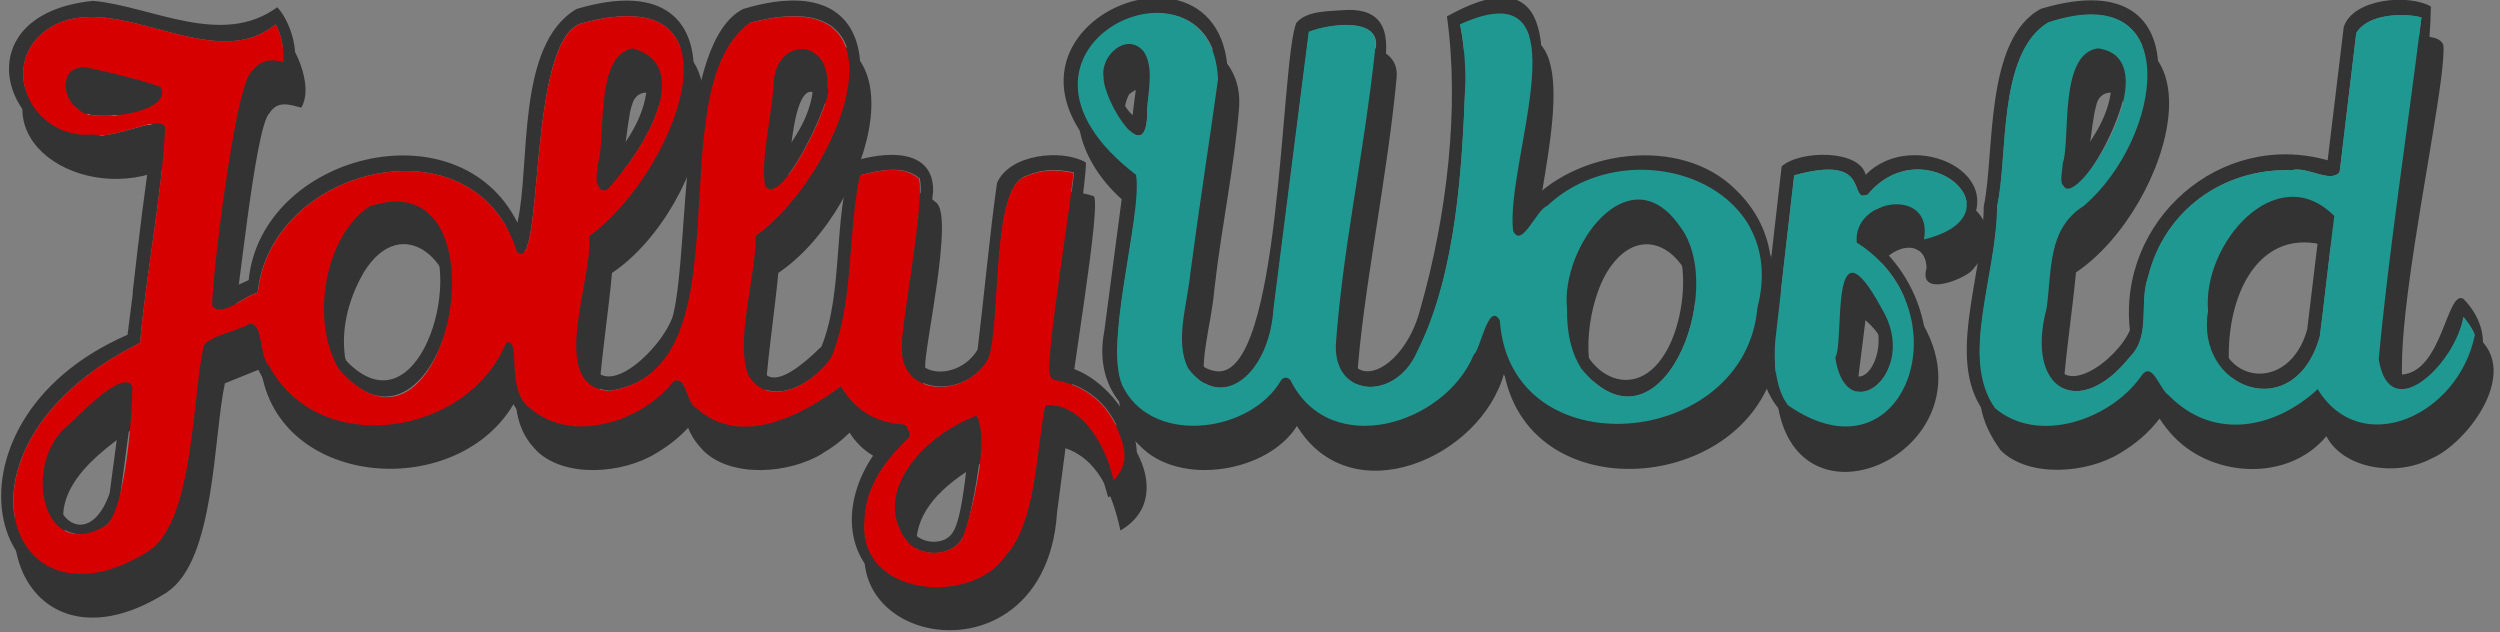 <svg version="1.1" id="Layer_1" xmlns="http://www.w3.org/2000/svg" x="0" y="0" viewBox="0 0 359.1 90.8" style="enable-background:new 0 0 359.1 90.8" xml:space="preserve"><rect x="0" y="0" width="359.1" height="90.8" fill="#808080" stroke="none"/><style>.st0{fill:#333}</style><g transform="translate(-59.85 -84.95) scale(.367)"><path class="st0" d="M393.5 248.9c-24.3 15.6-17.3 60.1-23.1 85.1-21.5-47.7-100-29.3-105 20.9-3.4 1.6-7.2 3.3-11.4 5.1 2.2-8.1 8.8-79.3 14.6-84.3 3.1-5 7.8-3.3 12.4-2.1 4.1-6.9-.2-18.8-4.3-24.9-33.5 20.9-65.1-17.4-95.1 4.1-29.6 32.7 14.6 59.6 46.7 44.3-4 24.7-6.8 52.1-10.2 79-80.2 34.9-52.8 127.5 10.5 87.1v-.1c18.7-12.4 18-61.1 22.5-81.6 2.9-1.2 9.2-3.7 14.1-5.7 6.5 47.2 78 52.2 99.7 12.4.4 8.1 3.1 14.5 7.9 19.3v.1c11 11.2 34.1 9.3 47 1.3 4.8-2.8 9-6.1 12.6-10 1.3 3.3 3.2 6.1 5.7 8.6v.1c11 11.2 34.1 9.3 47 1.3h-.1c4-2.3 7.5-5 10.6-8.1 4.8 7.7 12.4 11.9 22 13.6-57.1 64.6 54.2 95.5 59.2 17.6l3.3-25.1c12 4.1 18 16.2 21.5 32.2 24.6-14.4-.3-48.9-19.4-50.6-1.1-1.9 12.6-79.6 8.8-80.3-9.8-3.3-27.3-2.8-32.8 8.5-1.7 10.6-6.4 55.6-7.6 65.4-7.5 13.4-30.6 11.7-25.4-6.8-.6-7.1 11.6-60 4.1-64.7-7.3-6.9-19.3-4.8-28.7-1.3-3.1 19.1-4.8 38.9-7.3 57.2h-.1c-1 5.8.3 10.5-3.6 14.4-5.5 9.1-24 19.1-26.7 4.1-.5-5 3.7-34.3 4.8-46.7 38-25.6 61.6-109.8-8.8-89.3h.1c-25.6 12.8-21.1 98.7-27.1 119.6-4 12.1-27.2 36.9-34.1 16.4-.5-5 3.8-34.3 4.8-46.7 37.9-25.3 60.9-110.2-9.1-89.4m16.8 24s0-.1.1-.1c1.3-6.8 9.7-6.7 10.9 0 1.5 12.7-4.3 23.8-16 38.2l.1-1.7v.1c.7-4.5 3.2-31.7 4.9-36.5M340.2 358c-7.7 68.6-62.5 28.2-34.7-20 15.3-24.7 37.8-3.2 34.7 20m146.2-85.2c1.4 12.7-4.3 23.8-16 38.2l.2-1.7v.1c1.4-5.3 2-58.9 15.8-36.6M211 277.4c4.5 1.2 9 2.3 13.4 3.4-22.9 14.8-41.8-12.7-13.4-3.4m-20.7 167.2h.1c-8.3-17.4 4.1-31.5 24.8-45.4l-4.9 37.3v.1c-.2 10.6-13.2 16.7-20 8m331.4-1.1c.5-11.5 9-21.7 25.5-30.9-2.8 13.7-.3 55-22.4 40.3h-.1c-2-2.2-3-5.3-3-9.4m214.9-170.7c-1.4 34.7-2.4 81.8-22.3 112.1-6.7 9.8-21.1 7.3-20.1-5 2.1-33.4 11.8-78.2 15.5-118 1.5-16-24.7-14.1-34-8.5-.8.5-13.9 109.6-14.2 110.4-.1 16.2-14.8 38.1-26.4 21.2-3-12.5 2-25.5 3.3-40.5 2.9-25.5 7.8-47.3 9.7-71.6 1.4-28.1-35-35-53.2-19.2-19.1 18.2-8.3 45.7 13.5 60.7-.2 21.4-18.4 74.5.7 91.4 15.3 16.3 50.1 10.7 61.6-7.6 21.2 34.7 72 12.5 81.1-20.7 10.7 55.5 98.9 46.4 106.9-7.6-9.9 90.8 113.4 30.5 39.1-32.2 3.8-10 19-14 19.3-1.3-3.2 11.4 13.7 4.7 17.5 1.2 22.5-23.9-20.2-42.7-37-23.1-2.5-11.4-22.6-8.6-31.7-5.2-.8.7-5 43.7-5.3 44.6 2.6-48.2-63.4-61.8-92.4-30.7-1.6 1.4-3 2.9-4.2 4.5 0-20.5 20-82.6-7.1-82.5-26.9 2-22 4.4-20.3 27.6M792 338c15.2-24.6 37.8-3.2 34.6 20.1 2.5 20.1-19.8 50.8-37 28.7-8.5-13.2-4.6-37.1 2.4-48.8m101.2 18.8c21.7 18.6 2.7 50.9-3.5 28 0-.3 1.2-9.4 3.5-28M605 268.4c0-.1.1-.1 0 0 12.8-10.4 6.6 16.7 6.3 22.7-6.5-7.5-10.5-14.9-6.3-22.7m501.6-23c-8.3 0-18.6 2.8-21.2 10.1l-6.3 52.8c-41.6-11.7-81.8 21.4-77.2 65.9-4.7 10.7-26.3 29-31.1 10.6-.5-5 3.7-34.3 4.8-46.7 38-25.6 61.6-109.8-8.8-89.3-19.4 9.6-17.6 44.8-20.7 63.5-3.7 58-16.8 72-.2 95.1v.1c10.9 11.2 34.1 9.3 47 1.3 6.1-3.6 11.3-8.1 15.4-13.5 1.7 2.6 3.6 5.1 5.9 7.4 15.4 15.8 44.6 17.3 59.4-.5 6.5 12.6 27.1 16.2 41.2 8.7 14.3-6.1 36.8-35.9 15.5-49.3-5.8 7.6-7.3 19.4-12.4 23.7h-.1c-34.7 39.4 3.4-114.5 1.6-136.1-1.3-3.8-7-3.4-12.8-3.8m-123.1 27.5v-.1c1.3-6.8 9.7-6.7 10.9 0 1.4 12.7-4.3 23.8-15.9 38.2l.1-1.7v.1c.7-4.5 3.2-31.7 4.9-36.5m51.9 97.6c-.1-26.3 13.6-52 41.1-41.9l-5.4 45.5c-6.3 24.7-36.7 23.1-35.7-3.6z" id="JollyWorldLogo_2_0_Layer1_0_FILL"/></g><g transform="translate(-59.85 -84.95) scale(.367)"><path id="JollyWorldLogo_2_0_Layer1_0_1_STROKES" d="M224.3 280.8c-8.9 4.5-17.4 6-24.4 2.3-3.9-2.2-4.1-8.3 1-8.2 4 .5 17.7 4.7 23.4 5.9zm-9.1 118.4-4.9 37.3v.1c-.2 10.7-13.2 16.8-19.9 8.1h.1m356.7-32.1c-2.8 13.7-.3 55-22.4 40.3h-.1c-2-2.1-3-5.2-3-9.4" style="fill:none;stroke:#fff;stroke-width:.735;stroke-linecap:round;stroke-linejoin:round;stroke-miterlimit:1.47"/></g><g transform="translate(-59.85 -84.95) scale(.367)"><g id="JollyWorldLogo_2_0_Layer0_0_FILL"><path class="st0" d="M453.9 235c-25.8 13.3-20.7 92.8-27.4 119.9-3.9 12.9-29.4 37.4-33.1 14.5.5-7.9 3.8-33 4.9-44.3 39.4-26.5 60.4-111-9.6-90.1-23.8 14.1-17.9 60.9-23.1 83.6-23.1-46.3-100.2-26.8-105.2 22.5-3.1 1.4-6.5 3-10.2 4.6 2.1-7.9 8.8-78.2 14.3-83.1 3.1-5.1 7.6-2.7 12.1-1.9 4.7-6.9.3-20.8-5-26.4-21.7 15.9-49-.3-72-2.5-60.1 6-29.5 75.5 23.3 52.8-3 19.4-5.6 40.8-7.9 61.4h.1l-2.1 16.5c-80.1 34.8-53.1 128.8 11.3 87.9h.1c18.8-12.4 18.1-61 22.6-81.6 2.8-1.2 8.5-3.5 13.2-5.4 7.5 47 77.1 51.7 99.8 13.3.7 7.4 3.3 13.4 7.9 18 11.9 11.6 34.1 9.5 47.7 1.5 4.5-2.6 8.6-5.8 12.1-9.5 1.3 3 3.1 5.7 5.4 8 11.8 11.6 34.1 9.5 47.7 1.5h-.1c3.8-2.2 7.3-4.8 10.3-7.7 1.1 1.7 2.5 3.3 4 4.8v-.3c4.6 4.5 10.4 7 16.9 8.3-16.6 16.3-21.8 41.5-5.6 56.3 14.6 13 43 9.4 53.7-5.6 12-13 13.6-39.8 16-57.8 13 5.1 16.6 16.9 20.8 31.9 25.3-12.3 2.8-48.7-18.5-51.5-.3-1.4 10.9-78.4 9.7-79.6-9.3-5.3-29.8-3.3-34.7 8.1-2.6 17.8-5.4 47.4-7.6 65.2-7.6 12.9-29.1 11.7-24.4-6.5l7-55.3c.4-17.5-19.3-15.8-31.7-11.7-7.6 22-3.3 50.8-12 72.3-37.4 36.8-22.6-19.9-20.9-42.1 39.2-26.5 60.2-111-9.8-90m-62.4 5.4c66.2-17.7 35.4 59.6 2.5 83.3 1.4 17.9-16.6 58.7 7.8 60.7 56-8.1 18.1-116.8 54.9-144 66.2-17.7 35.4 59.6 2.5 83.3-.2 16.7-8.2 41.5-2.9 54.5 7.3 12.6 24.1 5 32.4-6.9 8.9-21.1 6.4-48 11.2-71.3 7.7-2 17-3.9 22.8 1.1l.2-.1c2.9 6.6-6.9 58.4-6.5 65.3-1.4 20.5 24.9 21.3 33.7 5.5 5.2-13 .7-67.6 14.7-71.5h-.1c7.1-2.9 12.1-2.6 18.6-1.4.7 2.2-11.7 77.2-9 79 0 1 .8 1.9 1.8 2.1 10.8 2 18.7 7.7 23.6 17.1 3 7.5 6.8 14.7-.6 22.3-2.7-13.1-12.2-30.4-26.7-29.5-3.6 17.6-3.4 46.2-16 59.4v.1c-13.4 19-57 15.5-54.8-13.7.1-11.2 5.8-22.1 17.1-32.7.9-.9.8-2.3 0-3.1l-.1.1c.1-1.1-.8-2.2-2-2.2-11.5-.9-19-6-24.3-14.9-14.6 10.9-39 24.2-56.3 8.7-4.4-1.9-4.1-13.7-9.4-10.6-12.2 15.6-39.5 24.6-55.8 10.6h-.1c-10.1-6.6-3.3-32.1-10.5-24.8-14.4 36.6-73.2 43.4-91.8 8-3.9-3.7-2-16.6-7.4-16.6-6.1 3.2-15.5 4.6-18.2 8.6-4.3 19.4-3.8 68.2-21.3 80.2-55.8 35.6-83.2-41.9-3.6-81.3 2.4-27.5 8.7-58.4 9.8-84.5-1.7-5-20.9 5.3-28 2.9-22.8 2.4-37.4-25.2-19.6-40 25.4-19.9 65.2 18.1 90.9-3.1 2.3 4.4 3.2 9.5 3.1 14.8-5.2-1.3-8.9-1-13 4.2-6.2 7.7-15 80.8-15 91 3.2 5.4 13.7-4.5 17.8-4.9 5.2-50 85.1-68.8 101.4-16.3h-.1c11.3 12 3.5-85 26.3-89.4M546 395.8c-20.9 7.9-41 30.3-27.6 47.9v.1c5.2 5.7 17.2 5.8 21.3-1.7 2.3-.8 10.7-44.7 6.3-46.3m-27.5 35.9c.5-11.1 8.6-21 24.3-30-1.1 8.9-2.9 32.7-6.8 38.1-2.9 5-11.2 4.6-14.7.9-1.8-2.1-2.8-5-2.8-9m-303.3-48.8c-17.3 3.3-35 24.2-35 40.8-1 13.5 14.2 22.3 24.5 13.3 3-2.5 4.8-6.4 5.5-11.9l5.4-40.7c.1-.5 0-1-.4-1.5m-9.2 41.6c-11.7 33.5-43.3-9 4.8-36.1l-4.8 36.1m20.2-158.6c-6.8-3.4-24.1-6.8-29.8-8.2-10.2-.3-9.2 12.6-2.2 16.7 3.2 5.2 36.5 1.8 32-8.5m-33.1 0c0-9.2 18.5 1.7 25.2 1.7-8.7 4.1-20.9 6.5-25.2-1.7m123.8 44c-26.7 2.5-32.9 46.1-21.6 65.5h-.1c37.6 45.8 68.2-62.3 21.7-65.5m13.5 12.3c14.4 19.6-4.2 78.5-31.4 50.9-14.8-18.8 5.7-80.7 31.4-50.9m136.1-60.6c-1.5 12.9-5.6 32.2-4.1 42.4 6.4 10.4 28.1-37.6 24.3-38.1 2.6-16.2-17.9-22.7-20.2-4.3m4.9-2c1.7-7.3 10.3-5.7 10.1 2 .2 12-4.9 21.5-15 34.2 1-6.3 2.7-27.9 4.9-36.2m-60.5-9.2c-15.4 2.3-10.5 36.1-13.7 45.1 0 1.5-1.4 7.4.2 8.5.1 1.9 2.5 2.8 3.8 1.3 15.2-16.6 33.3-48.2 9.7-54.9m-4.6 9.2c1.5-7.4 10.3-5.8 10.1 2 .2 12-4.8 21.5-14.9 34.2.9-6.2 2.4-27.9 4.8-36.2m323.1-21.7c5 35.7 0 77.9-10.4 114.4-7 27.8-35 37.2-27.8 0 4.5-30.9 8.4-54.4 13-90.7 2.4-12.2 4-27.1-14.5-26.2-7.2.5-15.4.3-19.3 5.1-6.3 16.2-5.7 138.9-31.1 136.3-16.3-2-6.4-26-5.9-38.6 3-21.9 6-43.5 9.2-64.2 14-82.7-114.8-32.1-39.4 27l-7.9 60c-8.2 42.4 49.3 54.9 70.7 24.5 21.4 33.5 70.8 12.9 81-19.9 11.9 51.7 92.5 46.1 105.8-2.6-6.2 33.7 29.5 52 54.1 30v.1c19.3-18.8 8.5-54.2-12.9-69 3.6-9.2 17.7-13.1 18-1.2-3.5 12.1 14.3 5.4 18.3 1.6 22.8-24.6-18.8-43.5-37-24.6-2.5-10.1-26-9.6-32.9-3.3l-4.2 36.7c-1.1-10.7-6-20.1-13.7-27.5-21.7-21.8-63.9-15.6-82.4 6.7 3.1-33.5 24.1-105.2-30.7-74.6m7.2 26.4c0-8.4-.7-16.5-2-23 50.4-23 17.5 53.7 20.8 80.9 3.3 7 9.2-8.4 13.4-9.9 31.9-30.1 95.2-9.7 82.2 40-4.9 55.4-96.9 63.4-100.8 4.8-4.5-7.9-7.7 11.7-10.2 13.4-11.3 27.2-56.1 41.1-71.7 10-.8-1.4-2.9-1.6-3.7-.1-11.7 20.4-49.2 25.6-61.4 3.6-9.1-14.7 7.3-68.3 4.7-83.9-66.5-51.4 33.6-93.3 31.9-35.3-3.4 23.9-7.1 48.4-10.5 73.5-1.3 12.8-6.2 26.9-.9 37.4 12.9 17.4 31.7 2.6 33.3-23.3 0 0 13.7-108.4 13.8-108.4 7.1-3 29-6.4 25.9 7.1l.1-.1c-4.7 43-12.6 77-15.4 115.6-.6 20.9 23.7 21.9 32 2.2 15.1-30.5 17.3-72.6 18.5-104.5m121.1 106.4c-.9.7 7.5-68.8 7.6-70.6 31.3-8.7 20.6 11 28.8 7.5 22-26.5 61.3 7.9 22 17.6 3.9-20.8-28-16.1-26.3 1.2 42.6 27 18.9 95.6-26.9 63.7-4-5.5-5.1-11.7-5.2-19.4m42.2-18c-20.9-39.2-15 13-18.5 18.6 4.1 28.8 33.1 6.4 18.5-18.6m-11.8-.4c.3-2.3.6-4.9 1-7.7 25.7 24.8-11.4 58.7-1 7.7m-276.5-99.1c-5-10.4-18.3-.9-16.6 8.4-.3 8.9 17.4 38.1 17.1 12.8.3-6.5 2.5-15.5-.5-21.2m-4.5.8c2.1 6.8-.1 15.4-.7 22.5-6.5-5.2-12.1-26.1.7-22.5m171.1 84.3c-2.8 11.5-2.8 27.5 3.6 37.1h-.1c30.7 38 58.1-30.1 38.9-55.3-13.7-23.2-40.4-3.2-42.4 18.2m2.5 15.1c.4-14.8 5.9-38.2 22.7-39.2 23.8 2.3 21 40.1 11.4 55.5-13.3 22.2-36.8 5.4-34.1-16.3M1114.5 234c-8.9-5-30.4-3.1-34.1 8l-6.3 52.2c-42.1-11.9-82.2 23.7-77.4 66.5-5 11.8-27.9 28.8-30.1 8.6.4-7.8 3.8-33.1 4.9-44.3 39.4-26.5 60.4-111-9.6-90.1-22.3 11.9-18 57-22.4 77.3-.2 28-15.8 62 1.5 82.2 11.8 11.6 34.1 9.6 47.6 1.5 6-3.5 11-7.8 15.1-13.1 13.2 21.8 48.1 27 65.3 7.1 20.6 34.1 88.6-10.3 58.2-41.5-6.5-3.6-8.2 28.9-24.3 29.7-9.9-3-.3-27.2-.7-39.8 2.7-31.6 11.9-74 12.3-104.3m-11.6 3.4c3.2 0 5.9.3 7.9.9-5 40.6-13.2 94.6-16.6 134.2 4.3 26.7 30.2 1.3 33.1-16.8 1.9 2.3 3.5 4.5 4.5 7.2-6.3 31.6-44.6 48.8-61.5 21.2-16.2 15.1-40.3 20.5-58 2.7h.1c-4-2.1-6.7-14.4-11.2-7.8-11.8 16.9-40.2 27-57.2 12.5-14-19.6.8-52.3.8-79.2 4.3-19-.1-59.8 20-71.9 54.2-17.8 44.6 45.5 13.8 71.8-14.2 8.8-12.5 25.2-14.5 40-8.5 32.1 12.8 43.9 32.7 18.9 8.4-8.2 3.4-21.2 7.1-31.3 6.3-25.8 29.2-42.6 56.1-41.7 6.2-1.7 15.1 5.3 18.8.7l6.5-54.4c3.2-5.3 10.9-7 17.6-7m-75.6 114.9v.9c-5.2 30.5 33.7 45.2 43.7 10.1.3-.6 5.5-46.6 5.7-47.2.1-.8-.2-1.5-.8-1.9-25.3-17.8-49.5 12-48.6 38.1m4.1 4.7c-.6-23.1 13.1-52 40.1-41.4l-5.4 44.8c-7.1 25.7-35.9 21.3-34.7-3.4m-38.5-101.2C970.8 231.4 970 295 970.6 304c5.3 10.9 32.5-39.5 22.3-48.2m-13.4 3.8c1.6-7.4 10.3-5.8 10.1 2 .2 12-4.9 21.5-15 34.2 1-6.2 2.6-27.9 4.9-36.2z"/><path d="M391.6 240.4s-.1 0 0 0c-23 4.7-15 101.2-26.4 89.4h.1c-16.3-52.5-96.1-33.7-101.3 16.3-4.2.5-14.5 10.3-17.9 4.9 0-10.5 8.6-82.9 15-91 4-5.2 7.7-5.6 13-4.2.1-5.3-.7-10.4-3.1-14.8-25.7 21.2-65.5-16.8-90.9 3.1-17.8 14.8-3.3 42.4 19.6 40 7.3 2.4 26-8 28-2.9-1.1 26.1-7.4 57-9.8 84.5-79.5 39.4-52.1 116.9 3.6 81.3 17.5-11.8 16.9-60.9 21.3-80.2 2.7-4 12-5.3 18.1-8.6 5.4-.1 3.5 12.9 7.5 16.5 19.5 36.4 77.8 27.6 92.8-9.1 6.3-2.2-.8 18.4 9.5 25.8h.1c16.3 14 43.6 5 55.7-10.5 5.3-3.2 5 8.7 9.4 10.5 17.4 15.5 41.7 2.2 56.3-8.7 5.3 8.9 12.8 14 24.3 14.9 1.1.1 2 1.2 1.9 2.3l.1-.1c.9.9 1 2.3 0 3.2-11.3 10.7-17 21.6-17.1 32.8-2.2 29.2 41.5 32.7 54.9 13.7v-.1c12.5-13.1 12.3-41.8 15.9-59.4 14.5-.9 24 16.4 26.7 29.5 7.4-7.6 3.7-14.8.6-22.3-5-9.4-12.8-15.1-23.6-17-1-.2-1.8-1.1-1.8-2.1-2.7-1.6 9.7-76.8 9-79-6.4-1.2-11.4-1.5-18.6 1.4h.1c-13.9 3.7-9.6 58.9-14.8 71.5-8.8 15.7-35.2 15-33.7-5.6-.4-6.9 9.4-58.6 6.5-65.3l-.2.1c-5.8-5.1-15.1-3.1-22.8-1.1-4.8 23.2-2.3 50.2-11.2 71.3-8.2 11.9-25.1 19.5-32.4 6.9-5.3-13 2.8-37.8 2.9-54.5 32.9-23.7 63.6-101-2.5-83.3-36.8 27.1 1.1 135.8-54.9 144-24.4-1.8-6.4-42.8-7.8-60.6 33.2-23.9 64.1-101.1-2.1-83.5m19.1 10c23.8 6.5 5.7 38.3-9.6 54.9-1.3 1.4-3.7.5-3.8-1.3-1.6-1-.1-7-.2-8.5 3.2-9.1-1.5-42.5 13.6-45.1m55.1 15.5c-.3-20.3 22.7-20.3 21 0 3.9.6-18 48.6-24.3 38.1-1.7-8.9 2.3-26.1 3.3-38.1m-158.2 46.4c56.4-19.4 30.6 113.6-12.3 63.1h.1c-10.6-18.3-5.6-51 12.2-63.1m-81.7-46.8c5.7 10.6-28.6 14.2-31.8 8.9-7-4-8-16.9 2.2-16.6 5.9 1 22.4 5 29.6 7.7m-11.1 117c.3 9.1-2.5 48.1-10.1 54.5-25.3 15.7-33.3-24.7-14.8-39.2 2.4-2 21.1-22.2 24.9-15.3m330.4 11.7c5.6 8.9-2.3 40.5-5.4 47.8-4.1 7.5-16.2 7.4-21.4 1.7v-.1c-14.7-18 5-41.2 26.8-49.4z" style="fill:#d70000"/><path d="M857.9 364.9c-.7 8.2.1 18.8 5 25.2 45.9 31.9 69.5-36.7 26.9-63.7-1.7-17.3 30.1-22 26.3-1.2 39.3-9.7 0-44-22-17.6-8.2 3.4 2.4-16.2-28.8-7.5l-7.4 64.8m41.7-12.6c15.1 25-14 48.1-18.2 19.1 3.7-5.5-2.6-57.6 18.2-19.1m-163-89.1c-1.1 32.3-3.3 74.7-18.7 105.5-8.3 19.7-32.6 18.7-32-2.2 2.8-38.6 10.7-72.6 15.4-115.6l-.1.1c3.1-13.5-18.8-10-25.9-7.1l-13.8 108.4c-1.7 25.9-20.5 40.7-33.4 23.3-5.3-10.5-.4-24.5.9-37.4 3.4-25.8 7.4-51 10.8-75.7-2.4-55.3-97.2-12.6-32.1 37.4 2.7 15.9-13.7 69-4.6 83.9 12.2 22.1 49.7 16.8 61.4-3.5.8-1.4 2.9-1.3 3.7.1 15.6 31.1 60.4 17.2 71.7-10.1 2.5-1.6 5.8-21.2 10.2-13.4 4 58.6 95.9 50.6 100.8-4.9 13-49.7-50.3-70.1-82.2-40-4.3 1.5-10 16.9-13.4 9.9C752 294.7 785 218 734.5 241c1.4 6.6 2.1 13.9 2.1 22.2m39.8 89.1c-2.6-24.1 24.3-61 44.2-32.2 19.2 25.1-8.2 93.2-38.9 55.3h.1c-4-6.4-5.5-14.1-5.4-23.1M610.7 251.6c4.1 6.1 1.7 15.6 1.4 22.8.3 25.3-17.4-3.9-17.1-12.8-1.3-8.4 9.1-17.8 15.7-10m500.1-13.3c-7.7-2-21.2-1.2-25.5 6.1l-6.5 54.4c-3.6 4.6-12.7-2.4-18.8-.7-26.9-.9-49.9 15.9-56.2 41.7-3.7 10.2 1.2 23.1-7.1 31.3-19.8 24.9-41.1 13.2-32.6-19 2.1-14.8.3-31.1 14.5-40 30.8-26.3 40.3-89.7-13.9-71.9-20 12.1-15.6 52.9-20 71.8 0 26.9-14.8 59.6-.8 79.2 17 14.5 45.4 4.4 57.2-12.5 4.5-6.6 7.2 5.7 11.2 7.8h-.1c17.7 17.8 41.7 12.4 58-2.7 16.9 27.6 55.1 10.4 61.5-21.2-1-2.7-2.6-4.9-4.5-7.2-2.9 18.1-28.8 43.5-33.1 16.7 3.5-39.2 11.7-93.1 16.7-133.8m-126.7 12.1c29.2 3.6-8.6 64.5-13.5 53.6-1.6-1.1-.1-7-.2-8.5 3.2-9.1-1.7-42.8 13.7-45.1m43.2 102.8c-2.4-26.3 26.8-59.9 49.4-37.2-.2.7-5.5 46.6-5.7 47.3-10 35-48.9 20.3-43.7-10.1z" style="fill:#1f9891"/></g></g></svg>